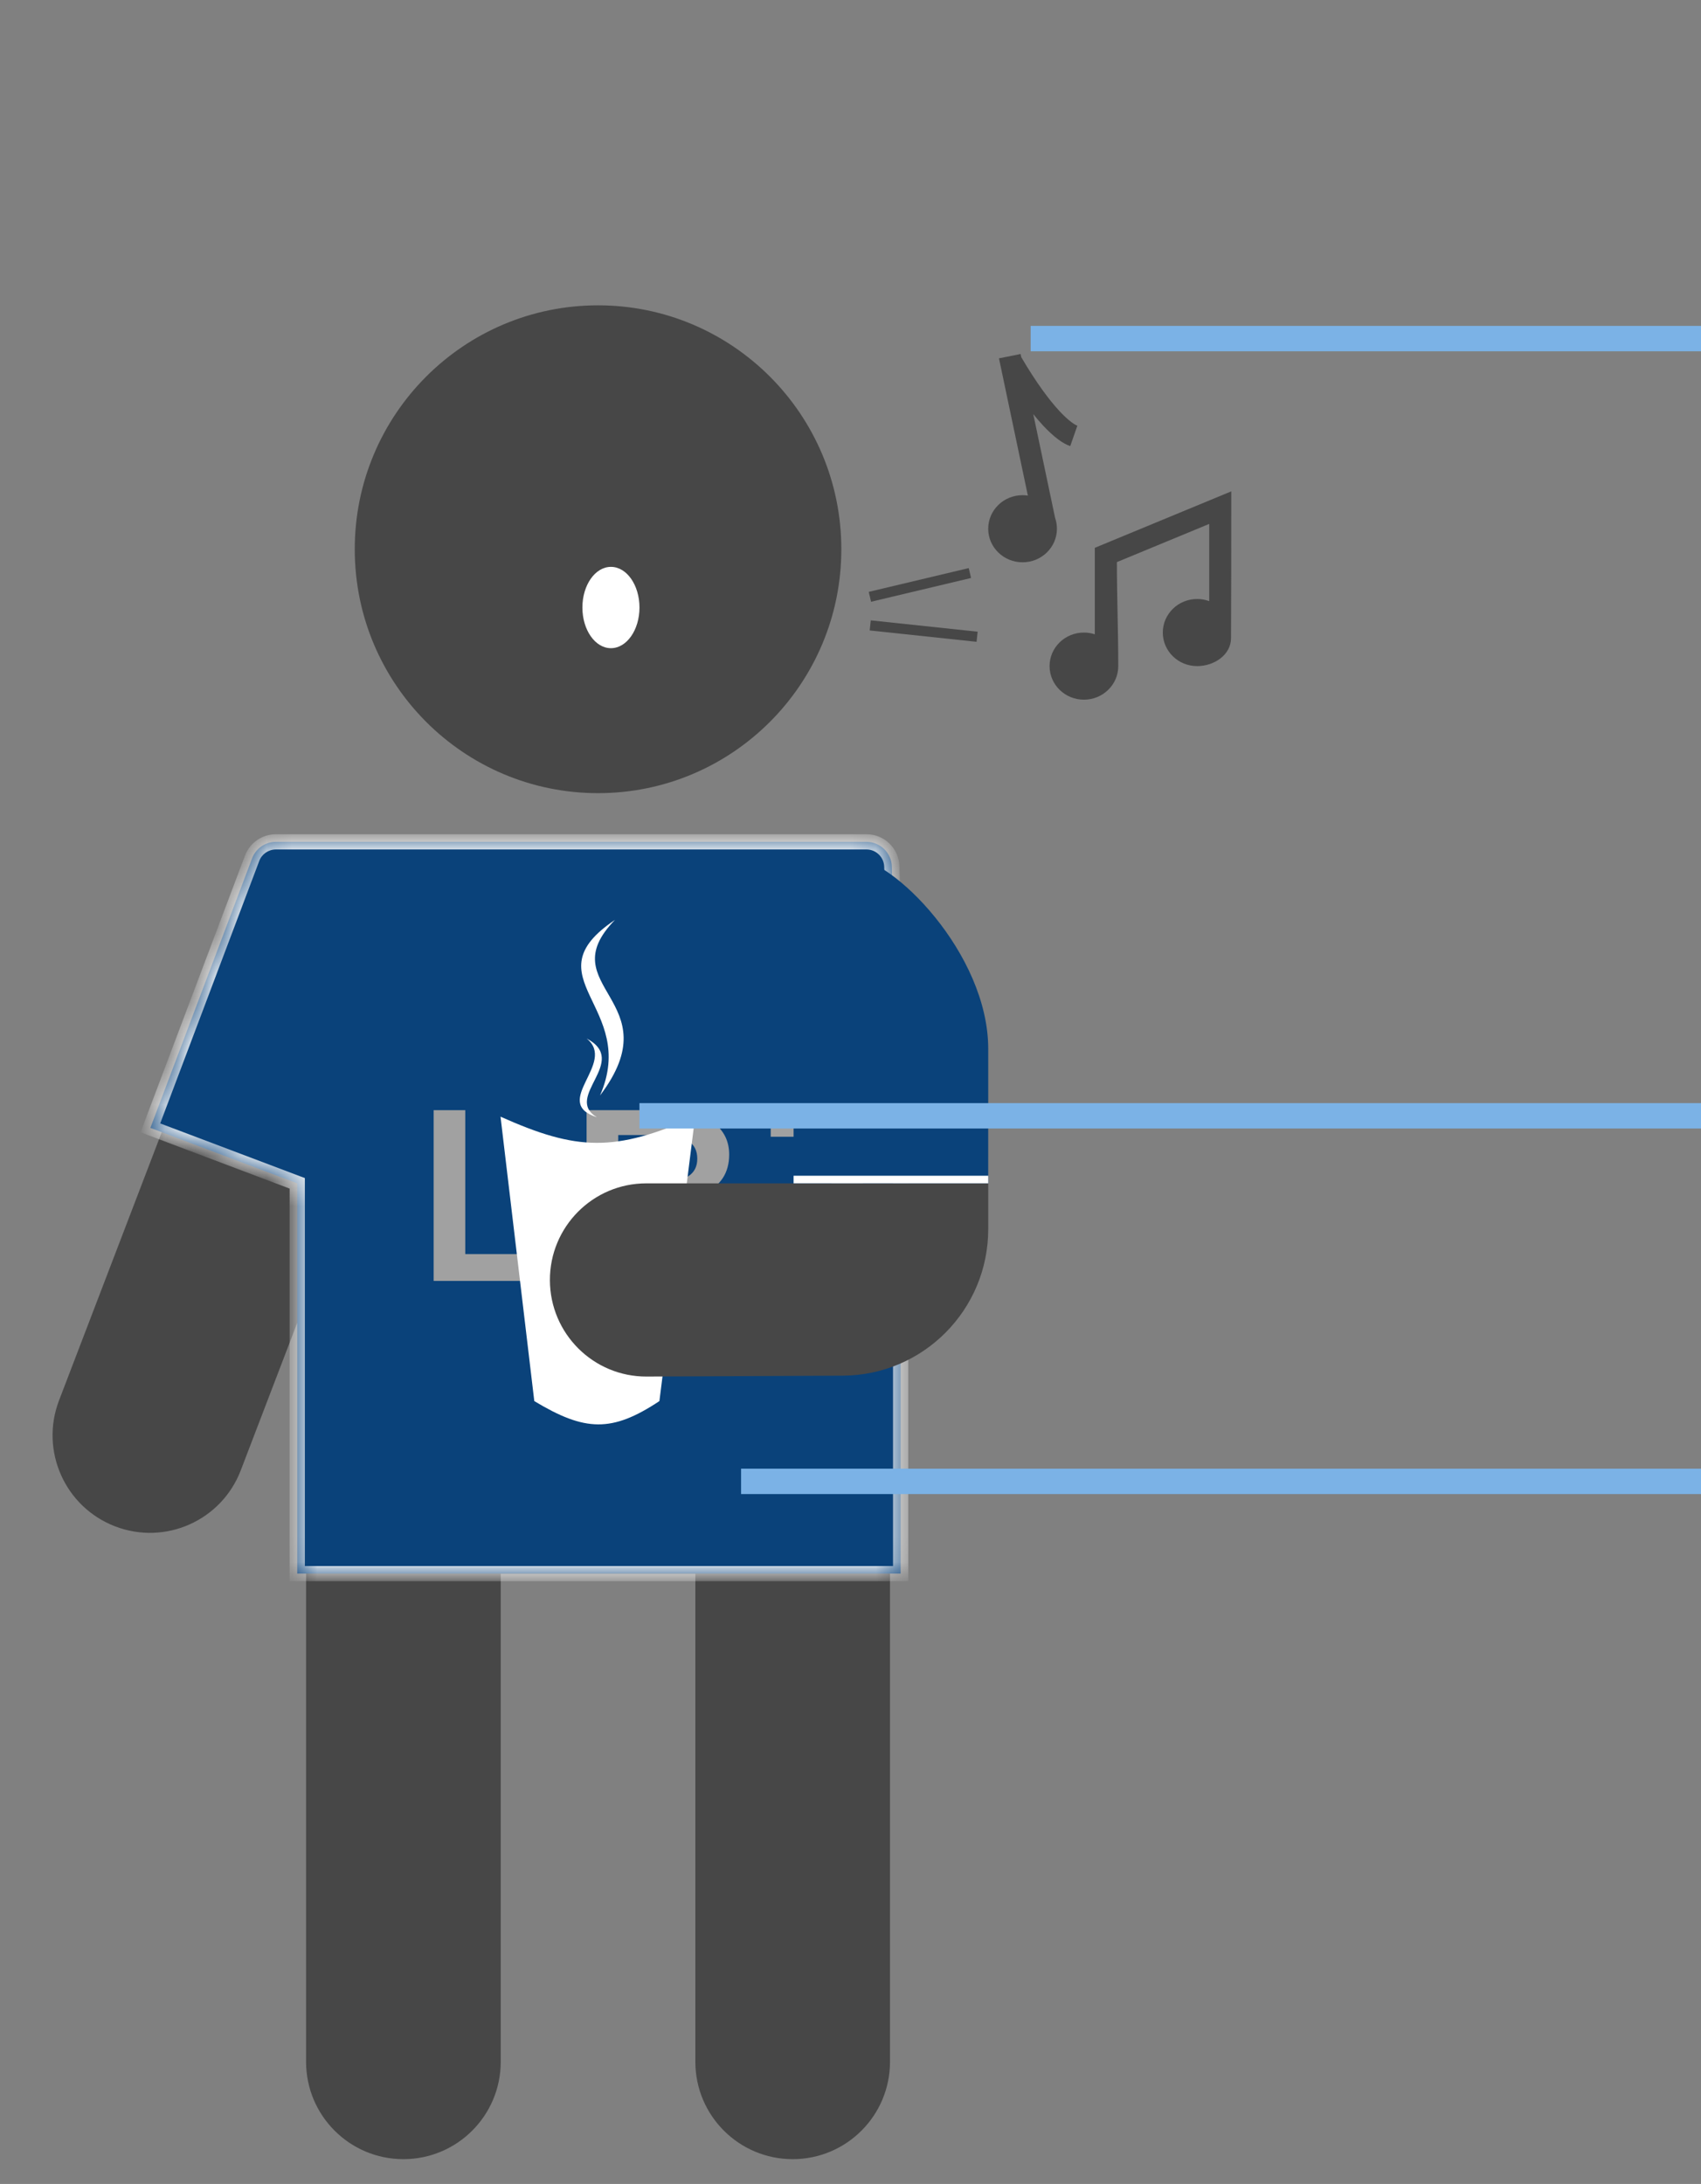 <svg width="67" height="86" viewBox="0 0 67 86" fill="none" xmlns="http://www.w3.org/2000/svg">
<rect x="0" y="0" width="67" height="86" fill="#808080" stroke="none"/>
<g clip-path="url(#clip0_320_4559)">
<path fill-rule="evenodd" clip-rule="evenodd" d="M15.889 52.365C13.772 52.365 12.056 54.081 12.056 56.198V81.189C12.056 83.306 13.772 85.023 15.889 85.023C18.006 85.023 19.723 83.306 19.723 81.189V56.198C19.723 54.081 18.006 52.365 15.889 52.365ZM31.223 52.365C29.105 52.365 27.389 54.081 27.389 56.198V81.189C27.389 83.306 29.105 85.023 31.223 85.023C33.34 85.023 35.056 83.306 35.056 81.189V56.198C35.056 54.081 33.34 52.365 31.223 52.365Z" fill="#474747"/>
<path fill-rule="evenodd" clip-rule="evenodd" d="M12.056 51.181L9.483 57.9C8.725 59.878 6.509 60.865 4.532 60.104C2.556 59.344 1.568 57.124 2.325 55.147L9.035 37.626C9.584 36.193 10.745 35.176 12.106 34.76C13.871 33.988 24.619 32.996 35.056 34.808V61.97H12.056V51.181Z" fill="#474747"/>
<mask id="path-3-inside-1_320_4559" fill="white">
<path d="M9.93 33.797C10.077 33.407 10.452 33.15 10.868 33.15C19.703 33.15 24.503 33.15 34.128 33.15C34.669 33.15 35.113 33.581 35.128 34.122L35.474 46.597V61.966H11.708V46.597L5.923 44.413L9.93 33.797Z"/>
</mask>
<path d="M9.93 33.797C10.077 33.407 10.452 33.15 10.868 33.15C19.703 33.15 24.503 33.15 34.128 33.15C34.669 33.15 35.113 33.581 35.128 34.122L35.474 46.597V61.966H11.708V46.597L5.923 44.413L9.93 33.797Z" fill="#0A427A"/>
<path d="M35.474 61.966V62.266H35.775V61.966H35.474ZM11.708 61.966H11.408V62.266H11.708V61.966ZM5.923 44.413L5.642 44.307L5.536 44.587L5.817 44.693L5.923 44.413ZM11.708 46.597H12.008V46.39L11.814 46.317L11.708 46.597ZM35.474 46.597H35.775L35.774 46.589L35.474 46.597ZM35.128 34.122L34.828 34.13L35.128 34.122ZM10.868 33.15V33.45V33.15ZM9.93 33.797L10.211 33.903L9.93 33.797ZM10.868 33.45C19.703 33.45 24.503 33.45 34.128 33.45V32.85C24.503 32.85 19.703 32.85 10.868 32.85L10.868 33.45ZM35.474 61.666H11.708V62.266H35.474V61.666ZM6.204 44.519L10.211 33.903L9.65 33.691L5.642 44.307L6.204 44.519ZM12.008 61.966V46.597H11.408V61.966H12.008ZM11.814 46.317L6.029 44.132L5.817 44.693L11.602 46.878L11.814 46.317ZM35.175 46.597V61.966H35.775V46.597H35.175ZM34.828 34.13L35.175 46.606L35.774 46.589L35.428 34.114L34.828 34.13ZM34.128 33.45C34.507 33.45 34.817 33.752 34.828 34.13L35.428 34.114C35.408 33.41 34.832 32.85 34.128 32.85V33.45ZM10.868 32.85C10.328 32.85 9.841 33.184 9.65 33.691L10.211 33.903C10.313 33.631 10.576 33.45 10.868 33.45L10.868 32.85Z" fill="white" mask="url(#path-3-inside-1_320_4559)"/>
<path d="M17.081 50.44V43.716H18.326V49.383H21.834V50.44H17.081Z" fill="#A1A1A1"/>
<path d="M23.105 50.44V43.716H26.248C27.053 43.716 27.667 43.876 28.088 44.196C28.51 44.51 28.721 44.932 28.721 45.464C28.721 45.823 28.638 46.13 28.472 46.386C28.305 46.636 28.082 46.831 27.801 46.972C27.526 47.106 27.226 47.174 26.9 47.174L27.073 46.828C27.449 46.828 27.788 46.898 28.088 47.039C28.389 47.174 28.625 47.372 28.797 47.635C28.976 47.897 29.066 48.224 29.066 48.614C29.066 49.191 28.845 49.639 28.404 49.959C27.964 50.279 27.309 50.44 26.44 50.44H23.105ZM24.351 49.46H26.363C26.83 49.46 27.188 49.383 27.437 49.229C27.686 49.076 27.81 48.829 27.81 48.49C27.81 48.157 27.686 47.913 27.437 47.76C27.188 47.599 26.83 47.52 26.363 47.52H24.255V46.549H26.114C26.549 46.549 26.881 46.472 27.111 46.319C27.347 46.165 27.465 45.935 27.465 45.627C27.465 45.313 27.347 45.08 27.111 44.926C26.881 44.772 26.549 44.696 26.114 44.696H24.351V49.46Z" fill="#A1A1A1"/>
<path d="M31.727 50.536C31.299 50.536 30.903 50.452 30.539 50.286C30.181 50.119 29.887 49.879 29.657 49.565L30.367 48.711C30.552 48.967 30.753 49.159 30.97 49.287C31.194 49.415 31.437 49.479 31.699 49.479C32.395 49.479 32.743 49.066 32.743 48.24V44.763H30.357V43.716H33.989V48.173C33.989 48.967 33.794 49.559 33.405 49.95C33.021 50.34 32.462 50.536 31.727 50.536Z" fill="#A1A1A1"/>
<path d="M19.715 43.972C22.74 45.326 24.211 45.367 27.381 43.972L25.973 55.172C24.098 56.415 23.042 56.374 21.045 55.172L19.715 43.972Z" fill="white"/>
<path d="M23.634 43.137C25.166 39.625 20.836 38.495 24.224 36.223C21.638 38.869 26.481 39.384 23.634 43.137Z" fill="white"/>
<path d="M23.509 43.993C22.172 43.194 24.82 41.798 23.104 40.892C24.315 41.853 21.67 43.411 23.509 43.993Z" fill="white"/>
<ellipse cx="23.556" cy="21.628" rx="9.583" ry="9.605" fill="#474747"/>
<ellipse cx="24.064" cy="23.923" rx="1.124" ry="1.601" fill="white"/>
<path d="M48.498 19.349L43.123 21.572L43.123 24.977C42.988 24.933 42.844 24.909 42.694 24.909C41.947 24.909 41.341 25.5 41.341 26.23C41.341 26.96 41.947 27.552 42.694 27.552C43.441 27.552 44.047 26.96 44.047 26.23C44.047 24.875 43.993 23.498 43.993 22.134L47.629 20.631V23.671C47.481 23.617 47.321 23.587 47.154 23.587C46.407 23.587 45.801 24.179 45.801 24.909C45.801 25.639 46.407 26.23 47.154 26.23C47.824 26.23 48.485 25.789 48.488 25.132C48.498 23.222 48.498 21.244 48.498 19.349Z" fill="#474747"/>
<path d="M40.699 16.307L41.559 20.393C41.606 20.527 41.631 20.671 41.631 20.821C41.631 21.55 41.025 22.142 40.278 22.142C39.53 22.142 38.924 21.55 38.924 20.821C38.924 20.091 39.53 19.499 40.278 19.499C40.349 19.499 40.418 19.505 40.486 19.515L39.348 14.11L40.2 13.94L40.227 14.066C40.829 15.09 41.33 15.753 41.714 16.169C42.115 16.604 42.361 16.738 42.436 16.763L42.155 17.567C41.868 17.471 41.502 17.207 41.068 16.738C40.952 16.612 40.828 16.469 40.699 16.307Z" fill="#474747"/>
<path d="M34.264 23.501L38.203 22.565" stroke="#474747" stroke-width="0.4"/>
<path d="M34.277 24.627L38.487 25.074" stroke="#474747" stroke-width="0.4"/>
<path fill-rule="evenodd" clip-rule="evenodd" d="M38.925 46.598L38.925 48.402C38.925 51.578 36.363 54.157 33.194 54.171L25.473 54.206C23.375 54.215 21.668 52.518 21.66 50.416C21.652 48.31 23.354 46.598 25.456 46.598L32.059 46.598C34.602 46.598 38.908 46.598 38.925 46.598Z" fill="#474747"/>
<g clip-path="url(#clip1_320_4559)">
<path fill-rule="evenodd" clip-rule="evenodd" d="M38.925 41.304L38.924 46.626C35.165 46.626 34.726 46.626 31.258 46.626L31.258 36.877C31.258 35.489 32.454 33.755 33.533 33.755C35.138 33.755 38.925 37.544 38.925 41.304Z" fill="#0A427A"/>
<line x1="29.419" y1="46.447" x2="48.083" y2="46.447" stroke="white" stroke-width="0.3"/>
</g>
<line x1="29.19" y1="58.333" x2="68.635" y2="58.333" stroke="#7BB2E6"/>
<line x1="25.186" y1="43.938" x2="71.572" y2="43.938" stroke="#7BB2E6"/>
<line x1="40.597" y1="13.333" x2="68.635" y2="13.333" stroke="#7BB2E6"/>
</g>
<defs>
<clipPath id="clip0_320_4559">
<rect width="67" height="85" fill="white" transform="translate(0 0.019)"/>
</clipPath>
<clipPath id="clip1_320_4559">
<rect width="7.667" height="13.063" fill="white" transform="translate(31.258 33.534)"/>
</clipPath>
</defs>
</svg>
